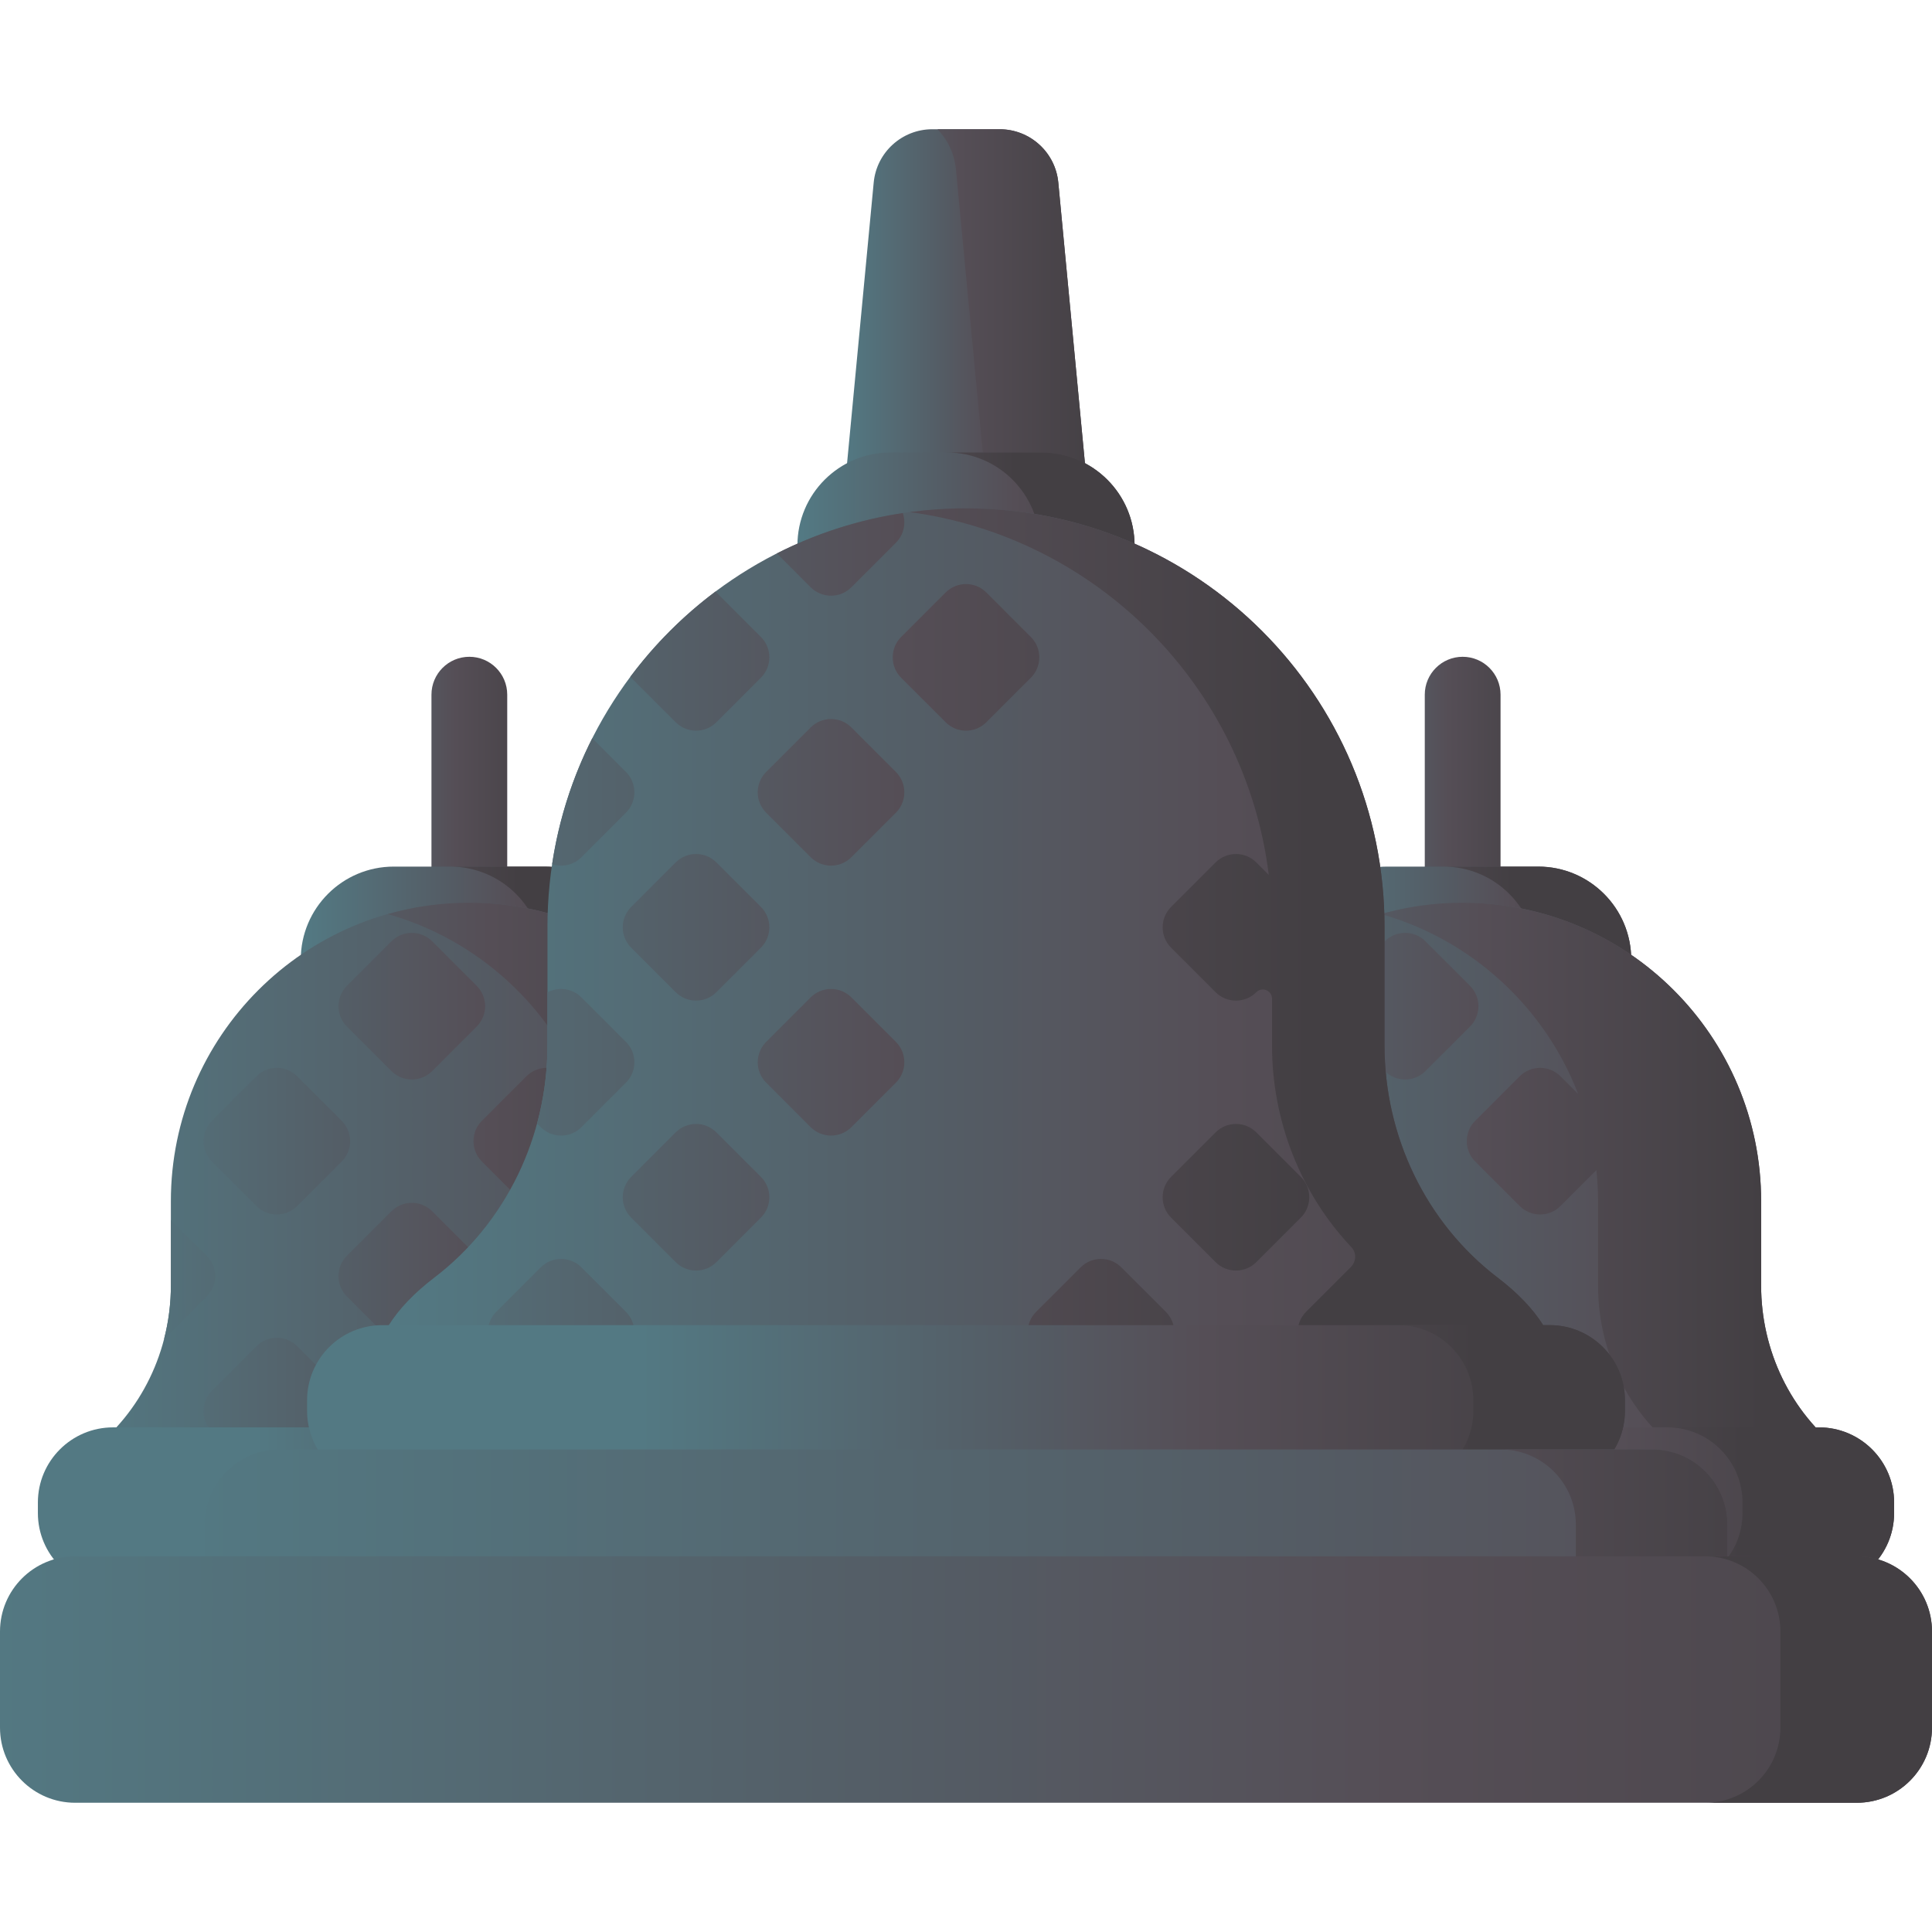 <svg id="Capa_1" enable-background="new 0 0 510 510" height="512" viewBox="0 0 510 510" width="512" xmlns="http://www.w3.org/2000/svg" xmlns:xlink="http://www.w3.org/1999/xlink"><linearGradient id="lg1"><stop offset="0" stop-color="#537983"/><stop offset=".593" stop-color="#554e56"/><stop offset="1" stop-color="#433f43"/></linearGradient><linearGradient id="SVGID_1_" gradientUnits="userSpaceOnUse" x1="83.395" x2="145.55" xlink:href="#lg1" y1="218.625" y2="218.625"/><linearGradient id="SVGID_2_" gradientUnits="userSpaceOnUse" x1="80.488" x2="175.173" xlink:href="#lg1" y1="256.968" y2="256.968"/><linearGradient id="SVGID_3_" gradientUnits="userSpaceOnUse" x1="49.562" x2="136.936" xlink:href="#lg1" y1="256.968" y2="256.968"/><linearGradient id="SVGID_4_" gradientUnits="userSpaceOnUse" x1="15.378" x2="281.121" xlink:href="#lg1" y1="328.832" y2="328.832"/><linearGradient id="SVGID_5_" gradientUnits="userSpaceOnUse" x1="21.789" x2="202.988" xlink:href="#lg1" y1="328.831" y2="328.831"/><linearGradient id="SVGID_6_" gradientUnits="userSpaceOnUse" x1="21.789" x2="202.988" xlink:href="#lg1" y1="301.237" y2="301.237"/><linearGradient id="SVGID_7_" gradientUnits="userSpaceOnUse" x1="21.789" x2="202.988" xlink:href="#lg1" y1="265.608" y2="265.608"/><linearGradient id="SVGID_8_" gradientUnits="userSpaceOnUse" x1="21.789" x2="202.988" xlink:href="#lg1" y1="402.227" y2="402.227"/><linearGradient id="SVGID_9_" gradientUnits="userSpaceOnUse" x1="21.789" x2="202.988" xlink:href="#lg1" y1="337.775" y2="337.775"/><linearGradient id="SVGID_10_" gradientUnits="userSpaceOnUse" x1="21.789" x2="202.988" xlink:href="#lg1" y1="372.497" y2="372.497"/><linearGradient id="SVGID_11_" gradientUnits="userSpaceOnUse" x1="21.789" x2="202.988" xlink:href="#lg1" y1="336.867" y2="336.867"/><linearGradient id="SVGID_13_" gradientUnits="userSpaceOnUse" x1="67.575" x2="232.418" xlink:href="#lg1" y1="398.014" y2="398.014"/><linearGradient id="SVGID_14_" gradientUnits="userSpaceOnUse" x1="24.039" x2="198.223" xlink:href="#lg1" y1="398.014" y2="398.014"/><linearGradient id="SVGID_15_" gradientUnits="userSpaceOnUse" x1="345.605" x2="407.76" xlink:href="#lg1" y1="218.625" y2="218.625"/><linearGradient id="SVGID_16_" gradientUnits="userSpaceOnUse" x1="342.698" x2="437.383" xlink:href="#lg1" y1="256.968" y2="256.968"/><linearGradient id="SVGID_17_" gradientUnits="userSpaceOnUse" x1="311.772" x2="399.146" xlink:href="#lg1" y1="256.968" y2="256.968"/><linearGradient id="SVGID_18_" gradientUnits="userSpaceOnUse" x1="277.588" x2="543.331" xlink:href="#lg1" y1="328.832" y2="328.832"/><linearGradient id="SVGID_19_" gradientUnits="userSpaceOnUse" x1="283.998" x2="465.198" xlink:href="#lg1" y1="328.831" y2="328.831"/><linearGradient id="SVGID_20_" gradientUnits="userSpaceOnUse" x1="283.998" x2="465.198" xlink:href="#lg1" y1="301.237" y2="301.237"/><linearGradient id="SVGID_21_" gradientUnits="userSpaceOnUse" x1="283.998" x2="465.198" xlink:href="#lg1" y1="265.608" y2="265.608"/><linearGradient id="SVGID_22_" gradientUnits="userSpaceOnUse" x1="283.998" x2="465.198" xlink:href="#lg1" y1="402.227" y2="402.227"/><linearGradient id="SVGID_23_" gradientUnits="userSpaceOnUse" x1="283.998" x2="465.198" xlink:href="#lg1" y1="337.775" y2="337.775"/><linearGradient id="SVGID_24_" gradientUnits="userSpaceOnUse" x1="283.998" x2="465.198" xlink:href="#lg1" y1="372.497" y2="372.497"/><linearGradient id="SVGID_25_" gradientUnits="userSpaceOnUse" x1="283.998" x2="465.198" xlink:href="#lg1" y1="336.867" y2="336.867"/><linearGradient id="SVGID_27_" gradientUnits="userSpaceOnUse" x1="329.784" x2="494.628" xlink:href="#lg1" y1="398.014" y2="398.014"/><linearGradient id="SVGID_28_" gradientUnits="userSpaceOnUse" x1="286.249" x2="460.433" xlink:href="#lg1" y1="398.014" y2="398.014"/><linearGradient id="SVGID_29_" gradientUnits="userSpaceOnUse" x1="223.05" x2="286.95" xlink:href="#lg1" y1="81.116" y2="81.116"/><linearGradient id="SVGID_30_" gradientUnits="userSpaceOnUse" x1="198.667" x2="291.118" xlink:href="#lg1" y1="81.116" y2="81.116"/><linearGradient id="SVGID_31_" gradientUnits="userSpaceOnUse" x1="211.593" x2="306.278" xlink:href="#lg1" y1="147.648" y2="147.648"/><linearGradient id="SVGID_32_" gradientUnits="userSpaceOnUse" x1="180.667" x2="268.041" xlink:href="#lg1" y1="147.648" y2="147.648"/><linearGradient id="SVGID_33_" gradientUnits="userSpaceOnUse" x1="102.831" x2="475.471" xlink:href="#lg1" y1="261.14" y2="261.14"/><linearGradient id="SVGID_35_" gradientUnits="userSpaceOnUse" x1="79.821" x2="346.338" xlink:href="#lg1" y1="261.14" y2="261.14"/><linearGradient id="SVGID_36_" gradientUnits="userSpaceOnUse" x1="79.821" x2="346.338" xlink:href="#lg1" y1="146.341" y2="146.341"/><linearGradient id="SVGID_37_" gradientUnits="userSpaceOnUse" x1="79.821" x2="346.338" xlink:href="#lg1" y1="211.696" y2="211.696"/><linearGradient id="SVGID_38_" gradientUnits="userSpaceOnUse" x1="79.821" x2="346.338" xlink:href="#lg1" y1="174.518" y2="174.518"/><linearGradient id="SVGID_39_" gradientUnits="userSpaceOnUse" x1="79.821" x2="346.338" xlink:href="#lg1" y1="209.156" y2="209.156"/><linearGradient id="SVGID_40_" gradientUnits="userSpaceOnUse" x1="79.821" x2="346.338" xlink:href="#lg1" y1="173.526" y2="173.526"/><linearGradient id="SVGID_42_" gradientUnits="userSpaceOnUse" x1="79.821" x2="346.338" xlink:href="#lg1" y1="351.675" y2="351.675"/><linearGradient id="SVGID_43_" gradientUnits="userSpaceOnUse" x1="79.821" x2="346.338" xlink:href="#lg1" y1="316.045" y2="316.045"/><linearGradient id="SVGID_48_" gradientUnits="userSpaceOnUse" x1="79.821" x2="346.338" xlink:href="#lg1" y1="280.416" y2="280.416"/><linearGradient id="SVGID_49_" gradientUnits="userSpaceOnUse" x1="79.821" x2="346.338" xlink:href="#lg1" y1="244.785" y2="244.785"/><linearGradient id="SVGID_50_" gradientUnits="userSpaceOnUse" x1="79.821" x2="346.338" xlink:href="#lg1" y1="280.415" y2="280.415"/><linearGradient id="SVGID_53_" gradientUnits="userSpaceOnUse" x1="168.987" x2="420.737" xlink:href="#lg1" y1="371.026" y2="371.026"/><linearGradient id="SVGID_54_" gradientUnits="userSpaceOnUse" x1="215.19" x2="389.374" xlink:href="#lg1" y1="371.026" y2="371.026"/><linearGradient id="SVGID_55_" gradientUnits="userSpaceOnUse" x1="43.506" x2="777.648" xlink:href="#lg1" y1="415.144" y2="415.144"/><linearGradient id="SVGID_56_" gradientUnits="userSpaceOnUse" x1="232.355" x2="475.694" xlink:href="#lg1" y1="415.144" y2="415.144"/><linearGradient id="SVGID_57_" gradientUnits="userSpaceOnUse" x1="-10" x2="628.028" xlink:href="#lg1" y1="443.358" y2="443.358"/><linearGradient id="SVGID_58_" gradientUnits="userSpaceOnUse" x1="251" x2="457" xlink:href="#lg1" y1="443.358" y2="443.358"/><g><g><g><path d="m133.895 183.375v80.5h-20v-80.5c0-5.52 4.48-10 10-10s10 4.48 10 10z" fill="url(#SVGID_1_)"/><path d="m168.395 285.176h-89v-31.863c0-13.56 10.993-24.553 24.553-24.553h39.895c13.56 0 24.553 10.993 24.553 24.553v31.863z" fill="url(#SVGID_2_)"/><path d="m143.842 228.76h-25.011c13.56 0 24.553 10.993 24.553 24.553v31.863h25.011v-31.863c0-13.56-10.993-24.553-24.553-24.553z" fill="url(#SVGID_3_)"/></g><path d="m202.685 339.37v-22.286c0-43.514-35.275-78.79-78.79-78.79-43.514 0-78.79 35.275-78.79 78.79v22.286c0 17.1-7.748 33.411-21.345 43.781-7.399 5.643-11.559 12.001-11.559 18.727 0 23.321 223.387 23.321 223.387 0 0-6.725-4.16-13.083-11.559-18.727-13.596-10.37-21.344-26.68-21.344-43.781z" fill="url(#SVGID_4_)"/><g><path d="m224.03 383.152c-13.597-10.37-21.345-26.681-21.345-43.781v-22.286c0-43.514-35.275-78.79-78.79-78.79-7.466 0-14.68 1.061-21.524 3.001 23.905 6.777 43.182 24.546 52.023 47.501l-4.682-4.682c-2.971-2.971-7.787-2.971-10.758 0l-11.744 11.744c-2.971 2.971-2.971 7.787 0 10.758l11.744 11.744c2.971 2.971 7.787 2.971 10.758 0l9.485-9.485c.28 2.699.44 5.434.44 8.208v22.286c0 17.1 7.748 33.411 21.345 43.781 5.822 4.441 9.627 9.325 10.99 14.481l-6.633-6.628c-2.97-2.97-7.78-2.97-10.75 0l-11.75 11.74c-2.97 2.97-2.97 7.79 0 10.76l.614.612c-11.852 1.937-26.517 3.338-42.439 4.203l4.815-4.815c2.97-2.97 2.97-7.79 0-10.76l-11.75-11.74c-2.97-2.97-7.78-2.97-10.75 0l-11.75 11.74c-2.97 2.97-2.97 7.79 0 10.76l5.4 5.4c1.788.062 3.587.117 5.393.166l.341-.005c-.114.003-.228.007-.342.01 62.009 1.701 133.217-4.031 133.217-17.198.001-6.724-4.159-13.082-11.558-18.725z" fill="url(#SVGID_5_)"/><path d="m67.696 318.361c2.971 2.971 7.787 2.971 10.758 0l11.744-11.744c2.971-2.971 2.971-7.787 0-10.758l-11.744-11.744c-2.971-2.971-7.787-2.971-10.758 0l-11.744 11.744c-2.971 2.971-2.971 7.787 0 10.758z" fill="url(#SVGID_6_)"/><path d="m103.325 282.731c2.971 2.971 7.787 2.971 10.758 0l11.744-11.744c2.971-2.971 2.971-7.787 0-10.758l-11.744-11.744c-2.971-2.971-7.787-2.971-10.758 0l-11.744 11.744c-2.971 2.971-2.971 7.787 0 10.758z" fill="url(#SVGID_7_)"/><path d="m42.829 391.005c-2.98-2.97-7.79-2.97-10.76 0l-11.75 11.74c-1.46 1.46-2.2 3.34-2.22 5.25 6.79 3.27 19 5.83 34.3 7.68l2.17-2.17c2.97-2.97 2.97-7.79 0-10.76z" fill="url(#SVGID_8_)"/><path d="m54.569 331.485-9.46-9.46v17.34c0 4.82-.62 9.58-1.81 14.16l11.27-11.28c2.97-2.97 2.97-7.79 0-10.76z" fill="url(#SVGID_9_)"/><path d="m90.198 367.118-11.744-11.744c-2.971-2.971-7.787-2.971-10.758 0l-11.744 11.744c-2.971 2.971-2.971 7.787 0 10.758l11.744 11.744c2.971 2.971 7.787 2.971 10.758 0l11.744-11.744c2.97-2.971 2.97-7.787 0-10.758z" fill="url(#SVGID_10_)"/><path d="m114.083 319.744c-2.971-2.971-7.787-2.971-10.758 0l-11.744 11.744c-2.971 2.971-2.971 7.787 0 10.758l11.744 11.744c2.971 2.971 7.787 2.971 10.758 0l11.744-11.744c2.971-2.971 2.971-7.787 0-10.758z" fill="url(#SVGID_11_)"/><path d="m127.211 377.876 11.744 11.744c2.971 2.971 7.787 2.971 10.758 0l11.744-11.744c2.971-2.971 2.971-7.787 0-10.758l-11.744-11.744c-2.971-2.971-7.787-2.971-10.758 0l-11.744 11.744c-2.971 2.971-2.971 7.787 0 10.758z" fill="url(#SVGID_10_)"/></g><g><g><path d="m217.948 419.237h-188.106c-10.959 0-19.842-8.884-19.842-19.842v-2.762c0-10.959 8.884-19.842 19.842-19.842h188.106c10.959 0 19.842 8.884 19.842 19.842v2.762c0 10.958-8.883 19.842-19.842 19.842z" fill="url(#SVGID_13_)"/><path d="m217.948 376.79h-40.02c10.958 0 19.842 8.884 19.842 19.842v2.762c0 10.958-8.884 19.842-19.842 19.842h40.02c10.958 0 19.842-8.884 19.842-19.842v-2.762c0-10.958-8.884-19.842-19.842-19.842z" fill="url(#SVGID_14_)"/></g></g></g><g><g><path d="m396.105 183.375v80.5h-20v-80.5c0-5.52 4.48-10 10-10s10 4.48 10 10z" fill="url(#SVGID_15_)"/><path d="m430.605 285.176h-89v-31.863c0-13.56 10.993-24.553 24.553-24.553h39.895c13.56 0 24.553 10.993 24.553 24.553v31.863z" fill="url(#SVGID_16_)"/><path d="m406.052 228.76h-25.011c13.56 0 24.553 10.993 24.553 24.553v31.863h25.011v-31.863c0-13.56-10.993-24.553-24.553-24.553z" fill="url(#SVGID_17_)"/></g><path d="m464.895 339.37v-22.286c0-43.514-35.275-78.79-78.79-78.79-43.514 0-78.79 35.275-78.79 78.79v22.286c0 17.1-7.748 33.411-21.345 43.781-7.399 5.643-11.559 12.001-11.559 18.727 0 23.321 223.387 23.321 223.387 0 0-6.725-4.16-13.083-11.559-18.727-13.597-10.37-21.344-26.68-21.344-43.781z" fill="url(#SVGID_18_)"/><g><path d="m486.24 383.152c-13.597-10.37-21.345-26.681-21.345-43.781v-22.286c0-43.514-35.275-78.79-78.79-78.79-7.466 0-14.68 1.061-21.524 3.001 23.905 6.777 43.182 24.546 52.023 47.501l-4.682-4.682c-2.971-2.971-7.787-2.971-10.758 0l-11.744 11.744c-2.971 2.971-2.971 7.787 0 10.758l11.744 11.744c2.971 2.971 7.787 2.971 10.758 0l9.485-9.485c.28 2.699.44 5.434.44 8.208v22.286c0 17.1 7.748 33.411 21.345 43.781 5.822 4.441 9.627 9.325 10.99 14.481l-6.633-6.628c-2.97-2.97-7.78-2.97-10.75 0l-11.75 11.74c-2.97 2.97-2.97 7.79 0 10.76l.614.612c-11.852 1.937-26.517 3.338-42.439 4.203l4.815-4.815c2.97-2.97 2.97-7.79 0-10.76l-11.75-11.74c-2.97-2.97-7.78-2.97-10.75 0l-11.75 11.74c-2.97 2.97-2.97 7.79 0 10.76l5.4 5.4c1.788.062 3.587.117 5.393.166l.341-.005c-.114.003-.228.007-.342.01 62.009 1.701 133.217-4.031 133.217-17.198 0-6.724-4.159-13.082-11.558-18.725z" fill="url(#SVGID_19_)"/><path d="m329.905 318.361c2.971 2.971 7.787 2.971 10.758 0l11.744-11.744c2.971-2.971 2.971-7.787 0-10.758l-11.744-11.744c-2.971-2.971-7.787-2.971-10.758 0l-11.744 11.744c-2.971 2.971-2.971 7.787 0 10.758z" fill="url(#SVGID_20_)"/><path d="m365.535 282.731c2.971 2.971 7.787 2.971 10.758 0l11.744-11.744c2.971-2.971 2.971-7.787 0-10.758l-11.744-11.744c-2.971-2.971-7.787-2.971-10.758 0l-11.744 11.744c-2.971 2.971-2.971 7.787 0 10.758z" fill="url(#SVGID_21_)"/><path d="m305.038 391.005c-2.98-2.97-7.79-2.97-10.76 0l-11.75 11.74c-1.46 1.46-2.2 3.34-2.22 5.25 6.79 3.27 19 5.83 34.3 7.68l2.17-2.17c2.97-2.97 2.97-7.79 0-10.76z" fill="url(#SVGID_22_)"/><path d="m316.778 331.485-9.46-9.46v17.34c0 4.82-.62 9.58-1.81 14.16l11.27-11.28c2.97-2.97 2.97-7.79 0-10.76z" fill="url(#SVGID_23_)"/><path d="m352.407 367.118-11.744-11.744c-2.971-2.971-7.787-2.971-10.758 0l-11.744 11.744c-2.971 2.971-2.971 7.787 0 10.758l11.744 11.744c2.971 2.971 7.787 2.971 10.758 0l11.744-11.744c2.971-2.971 2.971-7.787 0-10.758z" fill="url(#SVGID_24_)"/><path d="m376.293 319.744c-2.971-2.971-7.787-2.971-10.758 0l-11.744 11.744c-2.971 2.971-2.971 7.787 0 10.758l11.744 11.744c2.971 2.971 7.787 2.971 10.758 0l11.744-11.744c2.971-2.971 2.971-7.787 0-10.758z" fill="url(#SVGID_25_)"/><path d="m389.42 377.876 11.744 11.744c2.971 2.971 7.787 2.971 10.758 0l11.744-11.744c2.971-2.971 2.971-7.787 0-10.758l-11.744-11.744c-2.971-2.971-7.787-2.971-10.758 0l-11.744 11.744c-2.97 2.971-2.97 7.787 0 10.758z" fill="url(#SVGID_24_)"/></g><g><g><path d="m480.158 419.237h-188.106c-10.959 0-19.842-8.884-19.842-19.842v-2.762c0-10.959 8.884-19.842 19.842-19.842h188.106c10.959 0 19.842 8.884 19.842 19.842v2.762c0 10.958-8.884 19.842-19.842 19.842z" fill="url(#SVGID_27_)"/><path d="m480.158 376.79h-40.02c10.958 0 19.842 8.884 19.842 19.842v2.762c0 10.958-8.884 19.842-19.842 19.842h40.02c10.958 0 19.842-8.884 19.842-19.842v-2.762c0-10.958-8.884-19.842-19.842-19.842z" fill="url(#SVGID_28_)"/></g></g></g><g><g><path d="m263.883 34.116h-17.765c-8.021 0-14.726 6.099-15.484 14.084l-7.584 79.916h63.9l-7.583-79.916c-.758-7.985-7.464-14.084-15.484-14.084z" fill="url(#SVGID_29_)"/><path d="m263.883 34.116h-16.403c2.69 2.79 4.47 6.47 4.86 10.56l7.92 83.44h26.69l-7.583-79.916c-.758-7.985-7.464-14.084-15.484-14.084z" fill="url(#SVGID_30_)"/></g><path d="m299.5 175.856h-89v-31.863c0-13.56 10.993-24.553 24.553-24.553h39.895c13.56 0 24.553 10.993 24.553 24.553v31.863z" fill="url(#SVGID_31_)"/><path d="m274.947 119.44h-25.011c13.56 0 24.553 10.993 24.553 24.553v31.863h25.011v-31.863c0-13.56-10.993-24.553-24.553-24.553z" fill="url(#SVGID_32_)"/><g><path d="m365.483 275.918v-31.251c0-61.018-49.465-110.483-110.483-110.483-61.018 0-110.483 49.465-110.483 110.483v31.251c0 23.979-10.864 46.85-29.931 61.392-10.375 7.913-16.208 16.829-16.208 26.26 0 32.702 313.245 32.702 313.245 0 0-9.431-5.833-18.346-16.208-26.26-19.067-14.541-29.932-37.413-29.932-61.392z" fill="url(#SVGID_33_)"/><path d="m365.483 275.918v-31.251c0-61.018-49.465-110.483-110.483-110.483-61.018 0-110.483 49.465-110.483 110.483v31.251c0 23.979-10.864 46.85-29.931 61.392-10.375 7.913-16.208 16.829-16.208 26.26 0 32.702 313.245 32.702 313.245 0 0-9.431-5.833-18.346-16.208-26.26-19.067-14.541-29.932-37.413-29.932-61.392z" fill="url(#SVGID_33_)"/><g><path d="m395.414 337.311c-19.067-14.542-29.931-37.413-29.931-61.392v-31.251c0-61.018-49.465-110.483-110.483-110.483-5.038 0-9.994.344-14.853.997 49.513 6.654 88.629 46.101 94.781 95.771l-3.289-3.289c-2.971-2.971-7.787-2.971-10.758 0l-11.744 11.744c-2.971 2.971-2.971 7.787 0 10.758l11.744 11.744c2.971 2.971 7.787 2.971 10.758 0 1.527-1.527 4.139-.446 4.139 1.714v12.295c0 19.91 7.495 39.053 20.952 53.301 1.427 1.51 1.29 3.841-.188 5.302-.01.01-.02.02-.031.031l-11.744 11.744c-2.971 2.971-2.971 7.787 0 10.758l11.744 11.744c2.971 2.971 7.787 2.971 10.758 0l11.744-11.744c.553-.553 1.003-1.171 1.35-1.828 1.018 2.727 1.554 5.512 1.554 8.345 0 15.316-68.71 23.458-141.769 24.428 82.935 1.101 171.476-7.042 171.476-24.428-.002-9.433-5.834-18.348-16.21-26.261z" fill="url(#SVGID_35_)"/><path d="m224.752 155.022 11.743-11.75c2.115-2.116 2.724-5.181 1.826-7.839-11.802 1.789-22.989 5.448-33.254 10.659l8.922 8.93c2.976 2.969 7.786 2.969 10.763 0z" fill="url(#SVGID_36_)"/><path d="m153.492 226.281 11.743-11.75c2.969-2.969 2.969-7.787 0-10.756l-8.893-8.893c-5.189 10.266-8.826 21.46-10.592 33.254 2.635.855 5.642.238 7.742-1.855z" fill="url(#SVGID_37_)"/><path d="m178.359 190.651c2.977 2.969 7.787 2.969 10.763 0l11.743-11.75c2.969-2.969 2.969-7.787 0-10.756l-11.743-11.743c-.082-.082-.171-.163-.252-.245-4.246 3.17-8.247 6.643-11.988 10.385-3.778 3.778-7.289 7.831-10.489 12.122.067.082.141.156.223.238z" fill="url(#SVGID_38_)"/><path d="m224.749 192.032c-2.971-2.971-7.787-2.971-10.758 0l-11.744 11.744c-2.971 2.971-2.971 7.787 0 10.758l11.744 11.744c2.971 2.971 7.787 2.971 10.758 0l11.744-11.744c2.971-2.971 2.971-7.787 0-10.758z" fill="url(#SVGID_39_)"/><path d="m260.379 156.403c-2.971-2.971-7.787-2.971-10.758 0l-11.744 11.744c-2.971 2.971-2.971 7.787 0 10.758l11.744 11.744c2.971 2.971 7.787 2.971 10.758 0l11.744-11.744c2.971-2.971 2.971-7.787 0-10.758z" fill="url(#SVGID_40_)"/><path d="m307.753 203.777-11.744-11.744c-2.971-2.971-7.787-2.971-10.758 0l-11.744 11.744c-2.971 2.971-2.971 7.787 0 10.758l11.744 11.744c2.971 2.971 7.787 2.971 10.758 0l11.744-11.744c2.971-2.971 2.971-7.788 0-10.758z" fill="url(#SVGID_39_)"/><path d="m153.49 334.551c-2.971-2.971-7.787-2.971-10.758 0l-11.744 11.744c-2.971 2.971-2.971 7.787 0 10.758l11.744 11.744c2.971 2.971 7.787 2.971 10.758 0l11.744-11.744c2.971-2.971 2.971-7.787 0-10.758z" fill="url(#SVGID_42_)"/><path d="m200.864 310.666-11.744-11.744c-2.971-2.971-7.787-2.971-10.758 0l-11.744 11.744c-2.971 2.971-2.971 7.787 0 10.758l11.744 11.744c2.971 2.971 7.787 2.971 10.758 0l11.744-11.744c2.97-2.971 2.97-7.787 0-10.758z" fill="url(#SVGID_43_)"/><path d="m224.749 334.551c-2.971-2.971-7.787-2.971-10.758 0l-11.744 11.744c-2.971 2.971-2.971 7.787 0 10.758l11.744 11.744c2.971 2.971 7.787 2.971 10.758 0l11.744-11.744c2.971-2.971 2.971-7.787 0-10.758z" fill="url(#SVGID_42_)"/><path d="m249.621 333.168c2.971 2.971 7.787 2.971 10.758 0l11.744-11.744c2.971-2.971 2.971-7.787 0-10.758l-11.744-11.744c-2.971-2.971-7.787-2.971-10.758 0l-11.744 11.744c-2.971 2.971-2.971 7.787 0 10.758z" fill="url(#SVGID_43_)"/><path d="m285.251 368.798c2.971 2.971 7.787 2.971 10.758 0l11.744-11.744c2.971-2.971 2.971-7.787 0-10.758l-11.744-11.744c-2.971-2.971-7.787-2.971-10.758 0l-11.744 11.744c-2.971 2.971-2.971 7.787 0 10.758z" fill="url(#SVGID_42_)"/><path d="m331.638 333.168 11.744-11.744c2.971-2.971 2.971-7.787 0-10.758l-11.744-11.744c-2.971-2.971-7.787-2.971-10.758 0l-11.744 11.744c-2.971 2.971-2.971 7.787 0 10.758l11.744 11.744c2.971 2.971 7.788 2.971 10.758 0z" fill="url(#SVGID_43_)"/><path d="m153.492 297.541 11.743-11.75c2.969-2.969 2.969-7.787 0-10.756l-11.743-11.743c-2.435-2.427-6.094-2.873-8.974-1.329v13.955c0 7.044-.935 13.992-2.746 20.665l.958.958c2.976 2.969 7.786 2.969 10.762 0z" fill="url(#SVGID_48_)"/><path d="m178.362 227.662-11.744 11.744c-2.971 2.971-2.971 7.787 0 10.758l11.744 11.744c2.971 2.971 7.787 2.971 10.758 0l11.744-11.744c2.971-2.971 2.971-7.787 0-10.758l-11.744-11.744c-2.971-2.97-7.788-2.97-10.758 0z" fill="url(#SVGID_49_)"/><path d="m213.992 297.538c2.971 2.971 7.787 2.971 10.758 0l11.744-11.744c2.971-2.971 2.971-7.787 0-10.758l-11.744-11.744c-2.971-2.971-7.787-2.971-10.758 0l-11.744 11.744c-2.971 2.971-2.971 7.787 0 10.758z" fill="url(#SVGID_50_)"/><path d="m237.877 250.164 11.744 11.744c2.971 2.971 7.787 2.971 10.758 0l11.744-11.744c2.971-2.971 2.971-7.787 0-10.758l-11.744-11.744c-2.971-2.971-7.787-2.971-10.758 0l-11.744 11.744c-2.971 2.971-2.971 7.788 0 10.758z" fill="url(#SVGID_49_)"/><path d="m296.009 263.292c-2.971-2.971-7.787-2.971-10.758 0l-11.744 11.744c-2.971 2.971-2.971 7.787 0 10.758l11.744 11.744c2.971 2.971 7.787 2.971 10.758 0l11.744-11.744c2.971-2.971 2.971-7.787 0-10.758z" fill="url(#SVGID_50_)"/></g></g><g><path d="m409.099 392.249h-308.198c-10.959 0-19.842-8.884-19.842-19.842v-2.762c0-10.959 8.884-19.842 19.842-19.842h308.198c10.959 0 19.842 8.884 19.842 19.842v2.762c0 10.959-8.884 19.842-19.842 19.842z" fill="url(#SVGID_53_)"/><path d="m409.099 349.802h-40.02c10.958 0 19.842 8.884 19.842 19.842v2.762c0 10.958-8.884 19.842-19.842 19.842h40.02c10.958 0 19.842-8.884 19.842-19.842v-2.762c0-10.958-8.884-19.842-19.842-19.842z" fill="url(#SVGID_54_)"/></g><g><path d="m436.16 447.669h-362.32c-10.959 0-19.842-8.884-19.842-19.842v-25.367c0-10.959 8.884-19.842 19.842-19.842h362.32c10.959 0 19.842 8.884 19.842 19.842v25.367c0 10.959-8.884 19.842-19.842 19.842z" fill="url(#SVGID_55_)"/><path d="m436.16 382.618h-40.02c10.958 0 19.842 8.884 19.842 19.842v25.367c0 10.958-8.884 19.842-19.842 19.842h40.02c10.958 0 19.842-8.884 19.842-19.842v-25.367c0-10.959-8.884-19.842-19.842-19.842z" fill="url(#SVGID_56_)"/></g></g><g><path d="m490.158 475.884h-470.316c-10.958 0-19.842-8.883-19.842-19.842v-25.367c0-10.959 8.884-19.842 19.842-19.842h470.315c10.959 0 19.842 8.884 19.842 19.842v25.367c.001 10.959-8.883 19.842-19.841 19.842z" fill="url(#SVGID_57_)"/><path d="m490.158 410.832h-40.02c10.958 0 19.842 8.884 19.842 19.842v25.367c0 10.958-8.884 19.842-19.842 19.842h40.02c10.958 0 19.842-8.884 19.842-19.842v-25.367c0-10.958-8.884-19.842-19.842-19.842z" fill="url(#SVGID_58_)"/></g></g></svg>